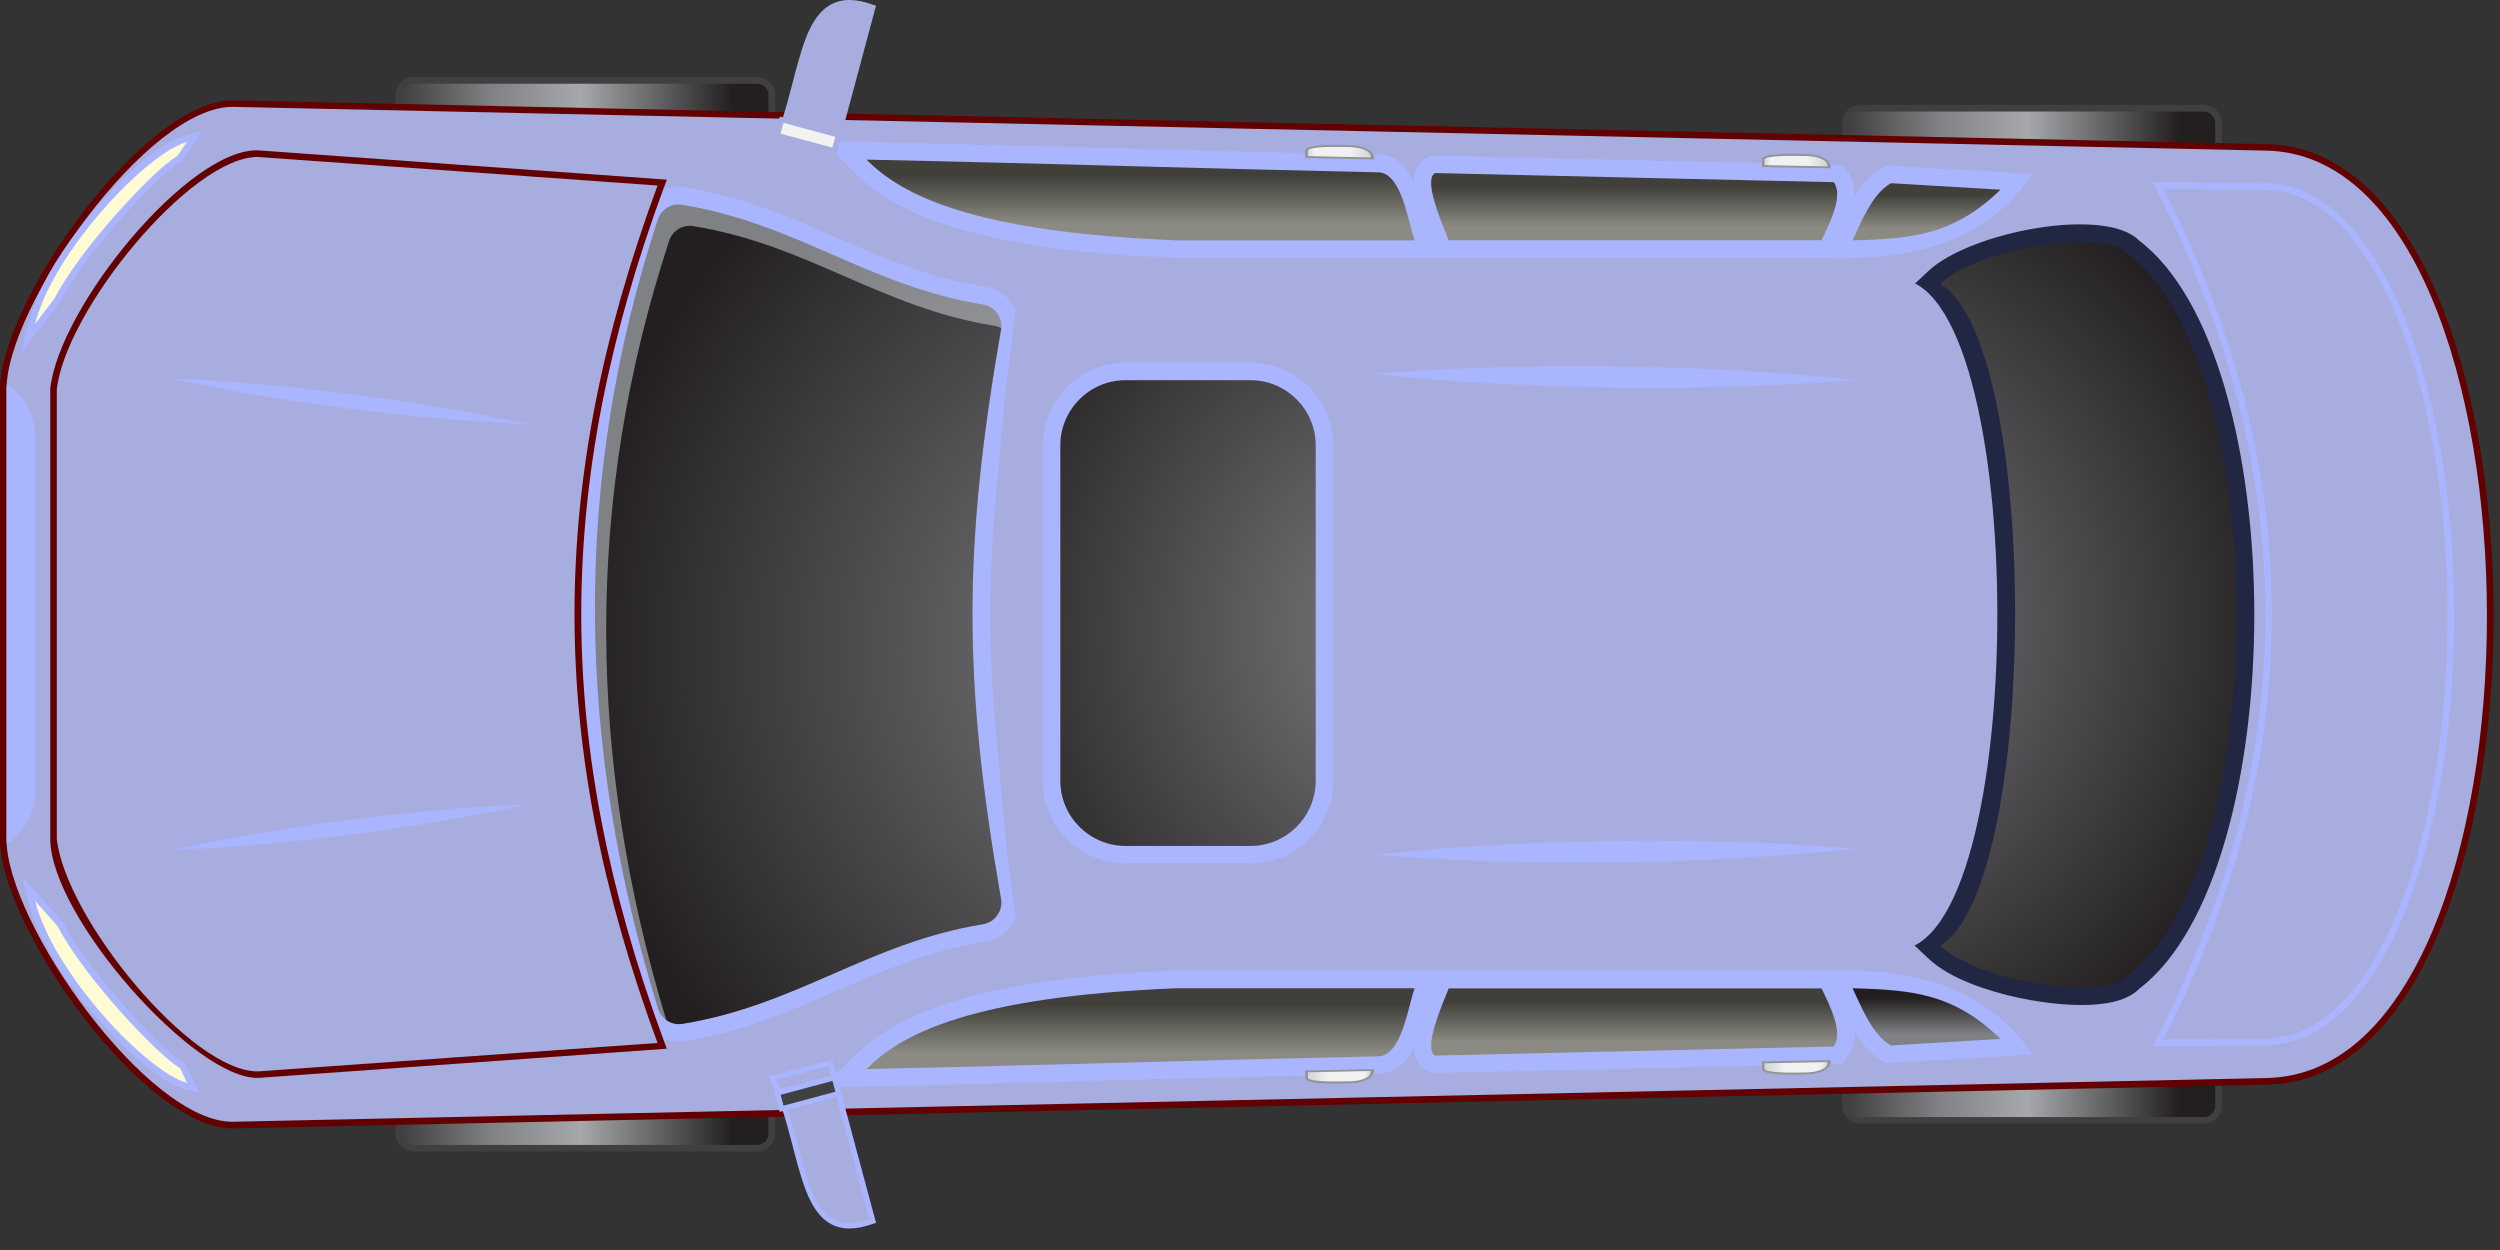 <svg width="60" height="30" viewBox="0 0 60 30" fill="none" xmlns="http://www.w3.org/2000/svg">
<rect x="0" y="0" width="60" height="30" fill="#333333" stroke="none"/>
<path fill-rule="evenodd" clip-rule="evenodd" d="M52.89 4.25L44.648 4.25C44.407 4.25 44.214 4.056 44.214 3.815V2.953C44.214 2.715 44.407 2.518 44.648 2.518L52.89 2.518C53.128 2.518 53.325 2.712 53.325 2.953V3.815C53.325 4.056 53.131 4.25 52.89 4.25Z" fill="#404041"/>
<path fill-rule="evenodd" clip-rule="evenodd" d="M52.89 4.093L44.648 4.093C44.495 4.093 44.373 3.968 44.373 3.815V2.953C44.373 2.799 44.498 2.677 44.648 2.677L52.89 2.677C53.043 2.677 53.165 2.802 53.165 2.953V3.815C53.168 3.968 53.043 4.093 52.89 4.093Z" fill="url(#paint0_linear)"/>
<path fill-rule="evenodd" clip-rule="evenodd" d="M52.89 26.966H44.648C44.407 26.966 44.214 26.772 44.214 26.532V25.669C44.214 25.431 44.407 25.234 44.648 25.234H52.89C53.128 25.234 53.325 25.428 53.325 25.669V26.535C53.325 26.772 53.131 26.966 52.89 26.966Z" fill="#404041"/>
<path fill-rule="evenodd" clip-rule="evenodd" d="M52.89 26.81H44.648C44.495 26.81 44.373 26.685 44.373 26.535V25.672C44.373 25.519 44.498 25.397 44.648 25.397H52.89C53.043 25.397 53.165 25.522 53.165 25.672V26.535C53.168 26.685 53.043 26.81 52.89 26.81Z" fill="url(#paint1_linear)"/>
<path fill-rule="evenodd" clip-rule="evenodd" d="M18.169 3.581L9.927 3.581C9.689 3.581 9.492 3.387 9.492 3.146V2.281C9.492 2.043 9.686 1.846 9.927 1.846L18.169 1.846C18.406 1.846 18.603 2.04 18.603 2.281V3.146C18.603 3.387 18.409 3.581 18.169 3.581Z" fill="#404041"/>
<path fill-rule="evenodd" clip-rule="evenodd" d="M18.169 3.425L9.927 3.425C9.774 3.425 9.652 3.299 9.652 3.149V2.284C9.652 2.131 9.777 2.009 9.927 2.009L18.169 2.009C18.322 2.009 18.444 2.134 18.444 2.284V3.149C18.447 3.299 18.322 3.425 18.169 3.425Z" fill="url(#paint2_linear)"/>
<path fill-rule="evenodd" clip-rule="evenodd" d="M18.169 27.635H9.927C9.689 27.635 9.492 27.441 9.492 27.2V26.338C9.492 26.1 9.686 25.903 9.927 25.903H18.169C18.406 25.903 18.603 26.097 18.603 26.338V27.2C18.603 27.441 18.409 27.635 18.169 27.635Z" fill="#404041"/>
<path fill-rule="evenodd" clip-rule="evenodd" d="M18.169 27.479H9.927C9.774 27.479 9.652 27.354 9.652 27.203V26.341C9.652 26.188 9.777 26.066 9.927 26.066H18.169C18.322 26.066 18.444 26.191 18.444 26.341V27.203C18.447 27.354 18.322 27.479 18.169 27.479Z" fill="url(#paint3_linear)"/>
<path fill-rule="evenodd" clip-rule="evenodd" d="M54.4 26.032L5.607 27.082C3.485 27.128 0 22.246 0 20.143L0 9.351C0 7.244 3.485 2.365 5.607 2.409L54.4 3.459C61.632 3.612 61.692 25.897 54.4 26.032Z" fill="#630000"/>
<path fill-rule="evenodd" clip-rule="evenodd" d="M54.397 25.872L5.604 26.922C3.551 26.966 0.156 22.137 0.156 20.14L0.156 9.347C0.156 7.35 3.551 2.521 5.604 2.565L54.397 3.615C61.42 3.765 61.479 25.744 54.397 25.872Z" fill="#A8ADE0"/>
<path fill-rule="evenodd" clip-rule="evenodd" d="M0.162 20.256C0.159 20.218 0.159 20.177 0.159 20.14L0.159 9.347C0.159 9.31 0.159 9.272 0.162 9.232C0.572 9.497 0.847 9.96 0.847 10.485L0.847 19.002C0.844 19.524 0.572 19.987 0.162 20.256Z" fill="url(#paint4_linear)"/>
<path fill-rule="evenodd" clip-rule="evenodd" d="M54.381 25.087C53.056 25.094 53.25 25.106 51.924 25.113H51.665L51.784 24.881C55.231 18.121 55.231 11.367 51.784 4.603L51.665 4.372H51.924C53.25 4.378 53.056 4.387 54.378 4.397C54.641 4.397 54.897 4.45 55.144 4.537C56.531 5.031 57.397 6.744 57.866 8.044C58.613 10.129 58.894 12.526 58.897 14.733C58.901 16.936 58.632 19.327 57.894 21.412C57.432 22.721 56.572 24.431 55.184 24.938C54.928 25.031 54.656 25.081 54.381 25.087Z" fill="#AAB5FF"/>
<path fill-rule="evenodd" clip-rule="evenodd" d="M54.378 24.928C54.637 24.922 54.887 24.878 55.131 24.788C56.469 24.3 57.303 22.606 57.747 21.356C58.475 19.302 58.744 16.902 58.741 14.73C58.738 12.554 58.457 10.151 57.716 8.097C57.269 6.856 56.428 5.159 55.09 4.684C54.859 4.603 54.619 4.556 54.375 4.553C52.853 4.543 53.443 4.537 51.921 4.528C55.394 11.335 55.394 18.14 51.921 24.947C53.447 24.944 52.856 24.938 54.378 24.928Z" fill="#A8ADE0"/>
<path fill-rule="evenodd" clip-rule="evenodd" d="M23.66 22.593C20.907 23.04 19.2 24.538 16.447 24.984C15.981 25.059 15.534 24.784 15.393 24.331C13.409 17.93 13.29 11.526 15.39 5.134C15.537 4.69 15.978 4.422 16.44 4.497C19.197 4.944 20.904 6.441 23.66 6.888C23.913 6.928 24.129 7.063 24.279 7.272C24.429 7.481 24.485 7.728 24.442 7.982C23.541 13.173 23.541 16.305 24.442 21.496C24.485 21.75 24.429 21.996 24.279 22.206C24.126 22.418 23.913 22.553 23.66 22.593Z" fill="#AAB5FF"/>
<path fill-rule="evenodd" clip-rule="evenodd" d="M16.003 4.312L15.931 4.506C13.29 11.673 13.29 17.808 15.931 24.975L16.003 25.169L6.21 25.869C4.695 25.935 1.206 22 1.206 20.127L1.206 9.332C1.416 7.363 4.545 3.534 6.207 3.609L16.003 4.312Z" fill="#630000"/>
<path fill-rule="evenodd" clip-rule="evenodd" d="M15.781 25.031C13.124 17.821 13.124 11.66 15.781 4.453L6.201 3.768C4.601 3.734 1.566 7.453 1.363 9.351C1.363 12.945 1.363 16.536 1.363 20.131C1.566 22.028 4.601 25.747 6.201 25.713L15.781 25.031Z" fill="#A8ADE0"/>
<path fill-rule="evenodd" clip-rule="evenodd" d="M23.591 22.181C20.838 22.628 19.131 24.125 16.378 24.572C16.118 24.616 15.871 24.459 15.793 24.209C13.837 17.896 13.712 11.582 15.787 5.269C15.868 5.022 16.112 4.872 16.368 4.915C19.125 5.362 20.835 6.859 23.591 7.309C23.735 7.331 23.851 7.403 23.935 7.522C24.02 7.641 24.051 7.772 24.026 7.916C23.113 13.17 23.113 16.323 24.026 21.574C24.051 21.718 24.02 21.849 23.935 21.968C23.851 22.084 23.735 22.156 23.591 22.181Z" fill="url(#paint5_radial)"/>
<path fill-rule="evenodd" clip-rule="evenodd" d="M23.591 22.181C20.838 22.628 19.131 24.125 16.378 24.572C16.237 24.594 16.1 24.559 15.99 24.481C14.102 18.249 14.012 12.017 16.059 5.781C16.14 5.534 16.384 5.384 16.643 5.428C19.4 5.875 21.107 7.372 23.863 7.819C23.923 7.828 23.979 7.847 24.029 7.875C24.029 7.888 24.026 7.9 24.023 7.913C23.11 13.167 23.11 16.32 24.023 21.571C24.048 21.715 24.017 21.846 23.932 21.965C23.851 22.084 23.735 22.156 23.591 22.181Z" fill="url(#paint6_radial)"/>
<path fill-rule="evenodd" clip-rule="evenodd" d="M51.337 5.772C55.025 8.569 55.025 20.937 51.337 23.734C50.755 24.331 49.143 24.097 48.436 23.944C47.739 23.794 46.805 23.5 46.28 23.003L45.877 22.625C48.477 20.74 48.486 8.757 45.873 6.888L46.28 6.506C47.274 5.565 50.527 4.943 51.337 5.772Z" fill="#212642"/>
<path fill-rule="evenodd" clip-rule="evenodd" d="M46.564 22.7C47.505 23.584 50.546 24.028 51.052 23.425C54.553 20.843 54.553 8.672 51.052 6.087C50.546 5.484 47.505 5.928 46.564 6.813C48.98 8.25 48.946 21.259 46.564 22.7Z" fill="url(#paint7_radial)"/>
<path fill-rule="evenodd" clip-rule="evenodd" d="M33.931 25.137C33.94 25.381 34.028 25.584 34.243 25.7L34.34 25.753L34.45 25.75C37.641 25.681 40.829 25.603 44.017 25.531L44.223 25.528L44.345 25.359C44.476 25.178 44.517 24.972 44.508 24.756C44.676 25.041 44.886 25.294 45.173 25.453L45.28 25.513L48.777 25.306C47.302 23.134 44.786 23.297 43.707 23.297C40.726 23.297 37.744 23.297 34.759 23.297H33.946C32.043 23.297 30.14 23.297 28.239 23.297H28.23H28.22C26.489 23.365 24.526 23.525 22.863 24.041C21.988 24.312 21.144 24.703 20.491 25.359L19.763 26.097L20.8 26.075C24.904 25.985 29.008 25.856 33.112 25.769H33.131L33.149 25.766C33.534 25.728 33.768 25.469 33.931 25.137Z" fill="#AAB5FF"/>
<path fill-rule="evenodd" clip-rule="evenodd" d="M44.011 25.116C40.673 25.188 37.781 25.259 34.443 25.334C34.147 25.175 34.615 24.109 34.768 23.722C37.75 23.722 40.732 23.722 43.717 23.722C43.907 24.116 44.251 24.784 44.011 25.116Z" fill="url(#paint8_linear)"/>
<path fill-rule="evenodd" clip-rule="evenodd" d="M48.014 24.934L45.383 25.091C44.923 24.837 44.651 24.109 44.461 23.718C45.939 23.756 46.895 23.859 48.014 24.934Z" fill="url(#paint9_linear)"/>
<path fill-rule="evenodd" clip-rule="evenodd" d="M33.109 25.35C28.386 25.453 25.52 25.556 20.797 25.656C21.638 24.806 23.335 23.916 28.242 23.718C30.146 23.718 32.049 23.718 33.95 23.718C33.787 24.194 33.64 25.294 33.109 25.35Z" fill="url(#paint10_linear)"/>
<path fill-rule="evenodd" clip-rule="evenodd" d="M33.931 4.347C33.94 4.103 34.028 3.9 34.243 3.784L34.34 3.734L34.45 3.737C37.641 3.806 40.829 3.884 44.017 3.956L44.223 3.959L44.345 4.128C44.476 4.306 44.517 4.515 44.508 4.731C44.676 4.447 44.886 4.193 45.173 4.031L45.28 3.971L48.777 4.178C47.302 6.35 44.786 6.187 43.707 6.187C40.726 6.187 37.744 6.187 34.759 6.187L33.946 6.187C32.043 6.187 30.14 6.187 28.239 6.187H28.23H28.22C26.489 6.119 24.526 5.959 22.863 5.444C21.988 5.172 21.144 4.784 20.491 4.125L19.763 3.387L20.8 3.409C24.904 3.5 29.008 3.628 33.112 3.715H33.131L33.149 3.718C33.534 3.759 33.768 4.018 33.931 4.347Z" fill="#AAB5FF"/>
<path fill-rule="evenodd" clip-rule="evenodd" d="M44.011 4.372C40.672 4.3 37.781 4.228 34.443 4.153C34.146 4.312 34.615 5.375 34.768 5.766C37.75 5.766 40.732 5.766 43.717 5.766C43.907 5.369 44.251 4.7 44.011 4.372Z" fill="url(#paint11_linear)"/>
<path fill-rule="evenodd" clip-rule="evenodd" d="M48.014 4.553L45.383 4.397C44.923 4.65 44.651 5.378 44.461 5.769C45.939 5.731 46.895 5.628 48.014 4.553Z" fill="url(#paint12_linear)"/>
<path fill-rule="evenodd" clip-rule="evenodd" d="M33.109 4.137C28.386 4.034 25.52 3.931 20.797 3.831C21.638 4.681 23.335 5.572 28.242 5.769C30.146 5.769 32.049 5.769 33.95 5.769C33.787 5.29 33.64 4.193 33.109 4.137Z" fill="url(#paint13_linear)"/>
<path fill-rule="evenodd" clip-rule="evenodd" d="M32.402 26C32.196 26.003 31.324 26.05 31.324 25.863V25.691L32.977 25.66C32.999 25.891 32.677 25.997 32.402 26Z" fill="#929497"/>
<path fill-rule="evenodd" clip-rule="evenodd" d="M32.899 25.703C32.918 25.9 32.549 25.95 32.406 25.95C32.199 25.953 31.39 25.982 31.39 25.86C31.39 25.828 31.39 25.806 31.39 25.735C31.899 25.725 32.39 25.716 32.899 25.703Z" fill="url(#paint14_linear)"/>
<path fill-rule="evenodd" clip-rule="evenodd" d="M43.364 25.785C43.157 25.788 42.285 25.835 42.285 25.647V25.475L43.939 25.444C43.957 25.675 43.635 25.781 43.364 25.785Z" fill="#929497"/>
<path fill-rule="evenodd" clip-rule="evenodd" d="M43.857 25.491C43.876 25.684 43.507 25.738 43.364 25.738C43.157 25.741 42.348 25.769 42.348 25.644C42.348 25.616 42.348 25.591 42.348 25.519C42.857 25.509 43.348 25.5 43.857 25.491Z" fill="url(#paint15_linear)"/>
<path fill-rule="evenodd" clip-rule="evenodd" d="M32.402 3.484C32.196 3.481 31.324 3.434 31.324 3.621V3.793L32.977 3.825C32.999 3.593 32.677 3.487 32.402 3.484Z" fill="#929497"/>
<path fill-rule="evenodd" clip-rule="evenodd" d="M32.899 3.778C32.918 3.584 32.549 3.534 32.406 3.531C32.199 3.528 31.39 3.499 31.39 3.621C31.39 3.65 31.39 3.675 31.39 3.746C31.899 3.759 32.39 3.768 32.899 3.778Z" fill="url(#paint16_linear)"/>
<path fill-rule="evenodd" clip-rule="evenodd" d="M43.364 3.7C43.157 3.696 42.285 3.65 42.285 3.837V4.009L43.939 4.04C43.957 3.809 43.635 3.703 43.364 3.7Z" fill="#929497"/>
<path fill-rule="evenodd" clip-rule="evenodd" d="M43.857 3.993C43.876 3.796 43.507 3.746 43.364 3.746C43.157 3.743 42.348 3.715 42.348 3.837C42.348 3.865 42.348 3.89 42.348 3.962C42.857 3.975 43.348 3.984 43.857 3.993Z" fill="url(#paint17_linear)"/>
<path fill-rule="evenodd" clip-rule="evenodd" d="M45.498 22.8C37.369 22.906 30.152 22.753 25.689 23.053C25.035 23.096 24.467 22.615 24.367 21.94C23.676 17.171 23.676 12.317 24.367 7.547C24.463 6.872 25.035 6.391 25.689 6.434C30.155 6.734 37.372 6.581 45.498 6.688C48.749 6.659 48.749 22.828 45.498 22.8Z" fill="#A8ADE0"/>
<path fill-rule="evenodd" clip-rule="evenodd" d="M4.098 20.405C5.351 20.134 6.811 19.88 8.373 19.68C9.933 19.48 11.396 19.358 12.649 19.308C11.396 19.58 9.936 19.834 8.373 20.034C6.814 20.234 5.351 20.355 4.098 20.405ZM4.098 9.082C5.351 9.354 6.811 9.607 8.373 9.807C9.933 10.007 11.396 10.129 12.649 10.179C11.396 9.907 9.936 9.654 8.373 9.454C6.814 9.254 5.351 9.132 4.098 9.082Z" fill="#AAB5FF"/>
<path fill-rule="evenodd" clip-rule="evenodd" d="M33.015 8.975C34.7 9.157 36.666 9.275 38.766 9.3C40.866 9.325 42.829 9.257 44.517 9.119C42.832 8.938 40.866 8.819 38.766 8.794C36.669 8.766 34.703 8.835 33.015 8.975ZM33.015 20.512C34.7 20.331 36.666 20.212 38.766 20.187C40.866 20.162 42.829 20.23 44.517 20.368C42.832 20.549 40.866 20.668 38.766 20.693C36.669 20.721 34.703 20.652 33.015 20.512Z" fill="#AAB5FF"/>
<path fill-rule="evenodd" clip-rule="evenodd" d="M20.91 29.385C20.582 29.498 20.222 29.544 19.913 29.36C19.528 29.132 19.341 28.616 19.219 28.21C19.05 27.663 18.938 27.1 18.753 26.556C18.684 26.36 18.609 26.166 18.519 25.975L18.453 25.838L18.6 25.797C19.019 25.684 19.434 25.572 19.853 25.463L19.975 25.431L20.006 25.553C20.335 26.782 20.663 28.007 20.994 29.235L21.025 29.348L20.91 29.385Z" fill="#AAB5FF"/>
<path fill-rule="evenodd" clip-rule="evenodd" d="M20.866 29.266C19.2 29.848 19.419 27.563 18.628 25.919C19.044 25.806 19.463 25.694 19.881 25.584C20.21 26.813 20.538 28.041 20.866 29.266Z" fill="#A8ADE0"/>
<path d="M18.578 26.181L18.713 26.686L20.198 26.288L20.063 25.783L18.578 26.181Z" fill="#AAB5FF"/>
<path d="M18.735 26.275L18.805 26.535L20.049 26.202L19.979 25.942L18.735 26.275Z" fill="#404041"/>
<path fill-rule="evenodd" clip-rule="evenodd" d="M20.91 0.099C20.582 -0.014 20.222 -0.06 19.913 0.124C19.528 0.352 19.341 0.868 19.219 1.274C19.05 1.821 18.938 2.384 18.753 2.928C18.684 3.125 18.609 3.318 18.519 3.509L18.453 3.646L18.6 3.687C19.019 3.8 19.434 3.909 19.853 4.022L19.975 4.053L20.006 3.931C20.335 2.703 20.663 1.477 20.994 0.249L21.025 0.137L20.91 0.099Z" fill="#A8ADE0"/>
<path fill-rule="evenodd" clip-rule="evenodd" d="M20.866 0.218C19.2 -0.36 19.419 1.921 18.628 3.565C19.044 3.678 19.463 3.79 19.881 3.9C20.21 2.674 20.538 1.446 20.866 0.218Z" fill="#A8ADE0"/>
<path fill-rule="evenodd" clip-rule="evenodd" d="M20.2 3.193L18.716 2.796L18.581 3.299L20.066 3.696L20.2 3.193Z" fill="#A8ADE0"/>
<path fill-rule="evenodd" clip-rule="evenodd" d="M20.047 3.284L18.803 2.949L18.734 3.209L19.975 3.543L20.047 3.284Z" fill="#F2F2F2"/>
<path fill-rule="evenodd" clip-rule="evenodd" d="M25.029 18.739V10.688C25.029 9.597 25.92 8.707 27.011 8.707H30.014C31.105 8.707 31.996 9.597 31.996 10.688V18.739C31.996 19.83 31.105 20.721 30.014 20.721H27.011C25.92 20.721 25.029 19.83 25.029 18.739Z" fill="#AAB5FF"/>
<path fill-rule="evenodd" clip-rule="evenodd" d="M25.448 18.74V10.688C25.448 9.829 26.151 9.125 27.011 9.125H30.015C30.874 9.125 31.577 9.829 31.577 10.688V18.74C31.577 19.599 30.874 20.302 30.015 20.302H27.011C26.151 20.302 25.448 19.599 25.448 18.74Z" fill="url(#paint18_radial)"/>
<path fill-rule="evenodd" clip-rule="evenodd" d="M0.691 7.731C0.888 6.95 1.397 6.141 1.885 5.503C2.391 4.84 3.616 3.474 4.448 3.253L4.857 3.143L4.366 3.862L4.335 3.881C4.107 4.006 3.785 4.328 3.597 4.512C3.229 4.878 2.875 5.269 2.541 5.672C2.157 6.134 1.735 6.681 1.46 7.219L1.453 7.231L0.506 8.475L0.691 7.731Z" fill="#AAB5FF"/>
<path fill-rule="evenodd" clip-rule="evenodd" d="M0.844 7.772L1.316 7.15C1.935 5.944 3.729 4.037 4.254 3.746L4.485 3.409C3.544 3.659 1.285 6.022 0.844 7.772Z" fill="#FFFBD4"/>
<path fill-rule="evenodd" clip-rule="evenodd" d="M0.534 21.04L1.516 22.14L1.525 22.159C1.8 22.697 2.222 23.244 2.607 23.706C2.938 24.106 3.291 24.497 3.663 24.866C3.851 25.05 4.173 25.372 4.401 25.497L4.445 25.522L4.77 26.225L4.445 26.138C3.616 25.916 2.391 24.553 1.882 23.887C1.397 23.253 0.888 22.44 0.688 21.659L0.534 21.04Z" fill="#AAB5FF"/>
<path fill-rule="evenodd" clip-rule="evenodd" d="M0.844 21.624L1.385 22.231C2.003 23.437 3.797 25.344 4.323 25.634L4.485 25.988C3.544 25.738 1.285 23.375 0.844 21.624Z" fill="#FFFBD4"/>
<defs>
<linearGradient id="paint0_linear" x1="44.374" y1="3.385" x2="52.301" y2="3.385" gradientUnits="userSpaceOnUse">
<stop stop-color="#404041"/>
<stop offset="0.27" stop-color="#808184"/>
<stop offset="0.54" stop-color="#A6A8AB"/>
<stop offset="1" stop-color="#231F20"/>
</linearGradient>
<linearGradient id="paint1_linear" x1="44.374" y1="26.101" x2="52.301" y2="26.101" gradientUnits="userSpaceOnUse">
<stop stop-color="#404041"/>
<stop offset="0.27" stop-color="#808184"/>
<stop offset="0.54" stop-color="#A6A8AB"/>
<stop offset="1" stop-color="#231F20"/>
</linearGradient>
<linearGradient id="paint2_linear" x1="9.652" y1="2.716" x2="17.579" y2="2.716" gradientUnits="userSpaceOnUse">
<stop stop-color="#404041"/>
<stop offset="0.27" stop-color="#808184"/>
<stop offset="0.54" stop-color="#A6A8AB"/>
<stop offset="1" stop-color="#231F20"/>
</linearGradient>
<linearGradient id="paint3_linear" x1="9.652" y1="26.77" x2="17.579" y2="26.77" gradientUnits="userSpaceOnUse">
<stop stop-color="#404041"/>
<stop offset="0.27" stop-color="#808184"/>
<stop offset="0.54" stop-color="#A6A8AB"/>
<stop offset="1" stop-color="#231F20"/>
</linearGradient>
<linearGradient id="paint4_linear" x1="0.845" y1="14.743" x2="-1.96" y2="14.743" gradientUnits="userSpaceOnUse">
<stop stop-color="#AAB5FF"/>
</linearGradient>
<radialGradient id="paint5_radial" cx="0" cy="0" r="1" gradientUnits="userSpaceOnUse" gradientTransform="translate(28.911 15.529) rotate(-90) scale(13.742)">
<stop stop-color="#AEB0B3"/>
<stop offset="1" stop-color="#808184"/>
</radialGradient>
<radialGradient id="paint6_radial" cx="0" cy="0" r="1" gradientUnits="userSpaceOnUse" gradientTransform="translate(28.775 15.575) rotate(-90) scale(15.03)">
<stop stop-color="#808184"/>
<stop offset="1" stop-color="#231F20"/>
</radialGradient>
<radialGradient id="paint7_radial" cx="0" cy="0" r="1" gradientUnits="userSpaceOnUse" gradientTransform="translate(43.009 14.933) rotate(-90) scale(12.074)">
<stop stop-color="#808184"/>
<stop offset="1" stop-color="#231F20"/>
</radialGradient>
<linearGradient id="paint8_linear" x1="39.219" y1="24.042" x2="39.219" y2="25.011" gradientUnits="userSpaceOnUse">
<stop stop-color="#403F3A"/>
<stop offset="1" stop-color="#8B8B83"/>
</linearGradient>
<linearGradient id="paint9_linear" x1="46.237" y1="23.954" x2="46.237" y2="24.824" gradientUnits="userSpaceOnUse">
<stop stop-color="#231F20"/>
<stop offset="1" stop-color="#808184"/>
</linearGradient>
<linearGradient id="paint10_linear" x1="27.375" y1="24.107" x2="27.375" y2="25.27" gradientUnits="userSpaceOnUse">
<stop stop-color="#403F3A"/>
<stop offset="1" stop-color="#8B8B83"/>
</linearGradient>
<linearGradient id="paint11_linear" x1="39.219" y1="4.476" x2="39.219" y2="5.445" gradientUnits="userSpaceOnUse">
<stop stop-color="#403F3A"/>
<stop offset="1" stop-color="#8B8B83"/>
</linearGradient>
<linearGradient id="paint12_linear" x1="46.237" y1="4.67" x2="46.237" y2="5.493" gradientUnits="userSpaceOnUse">
<stop stop-color="#403F3A"/>
<stop offset="1" stop-color="#8B8B83"/>
</linearGradient>
<linearGradient id="paint13_linear" x1="27.375" y1="4.216" x2="27.375" y2="5.38" gradientUnits="userSpaceOnUse">
<stop stop-color="#403F3A"/>
<stop offset="1" stop-color="#8B8B83"/>
</linearGradient>
<linearGradient id="paint14_linear" x1="32.91" y1="25.824" x2="31.373" y2="25.851" gradientUnits="userSpaceOnUse">
<stop stop-color="#D0D2D3"/>
<stop offset="0.11" stop-color="#F1F1F2"/>
<stop offset="0.68" stop-color="#F1F1F2"/>
<stop offset="1" stop-color="#D0D2D3"/>
</linearGradient>
<linearGradient id="paint15_linear" x1="43.869" y1="25.61" x2="42.331" y2="25.637" gradientUnits="userSpaceOnUse">
<stop stop-color="#D0D2D3"/>
<stop offset="0.11" stop-color="#F1F1F2"/>
<stop offset="0.68" stop-color="#F1F1F2"/>
<stop offset="1" stop-color="#D0D2D3"/>
</linearGradient>
<linearGradient id="paint16_linear" x1="31.372" y1="3.632" x2="32.91" y2="3.659" gradientUnits="userSpaceOnUse">
<stop stop-color="#D0D2D3"/>
<stop offset="0.11" stop-color="#F1F1F2"/>
<stop offset="0.68" stop-color="#F1F1F2"/>
<stop offset="1" stop-color="#D0D2D3"/>
</linearGradient>
<linearGradient id="paint17_linear" x1="42.331" y1="3.847" x2="43.869" y2="3.874" gradientUnits="userSpaceOnUse">
<stop stop-color="#D0D2D3"/>
<stop offset="0.11" stop-color="#F1F1F2"/>
<stop offset="0.68" stop-color="#F1F1F2"/>
<stop offset="1" stop-color="#D0D2D3"/>
</linearGradient>
<radialGradient id="paint18_radial" cx="0" cy="0" r="1" gradientUnits="userSpaceOnUse" gradientTransform="translate(34.642 15.161) rotate(-90) scale(12.114)">
<stop stop-color="#808184"/>
<stop offset="1" stop-color="#231F20"/>
</radialGradient>
</defs>
</svg>
